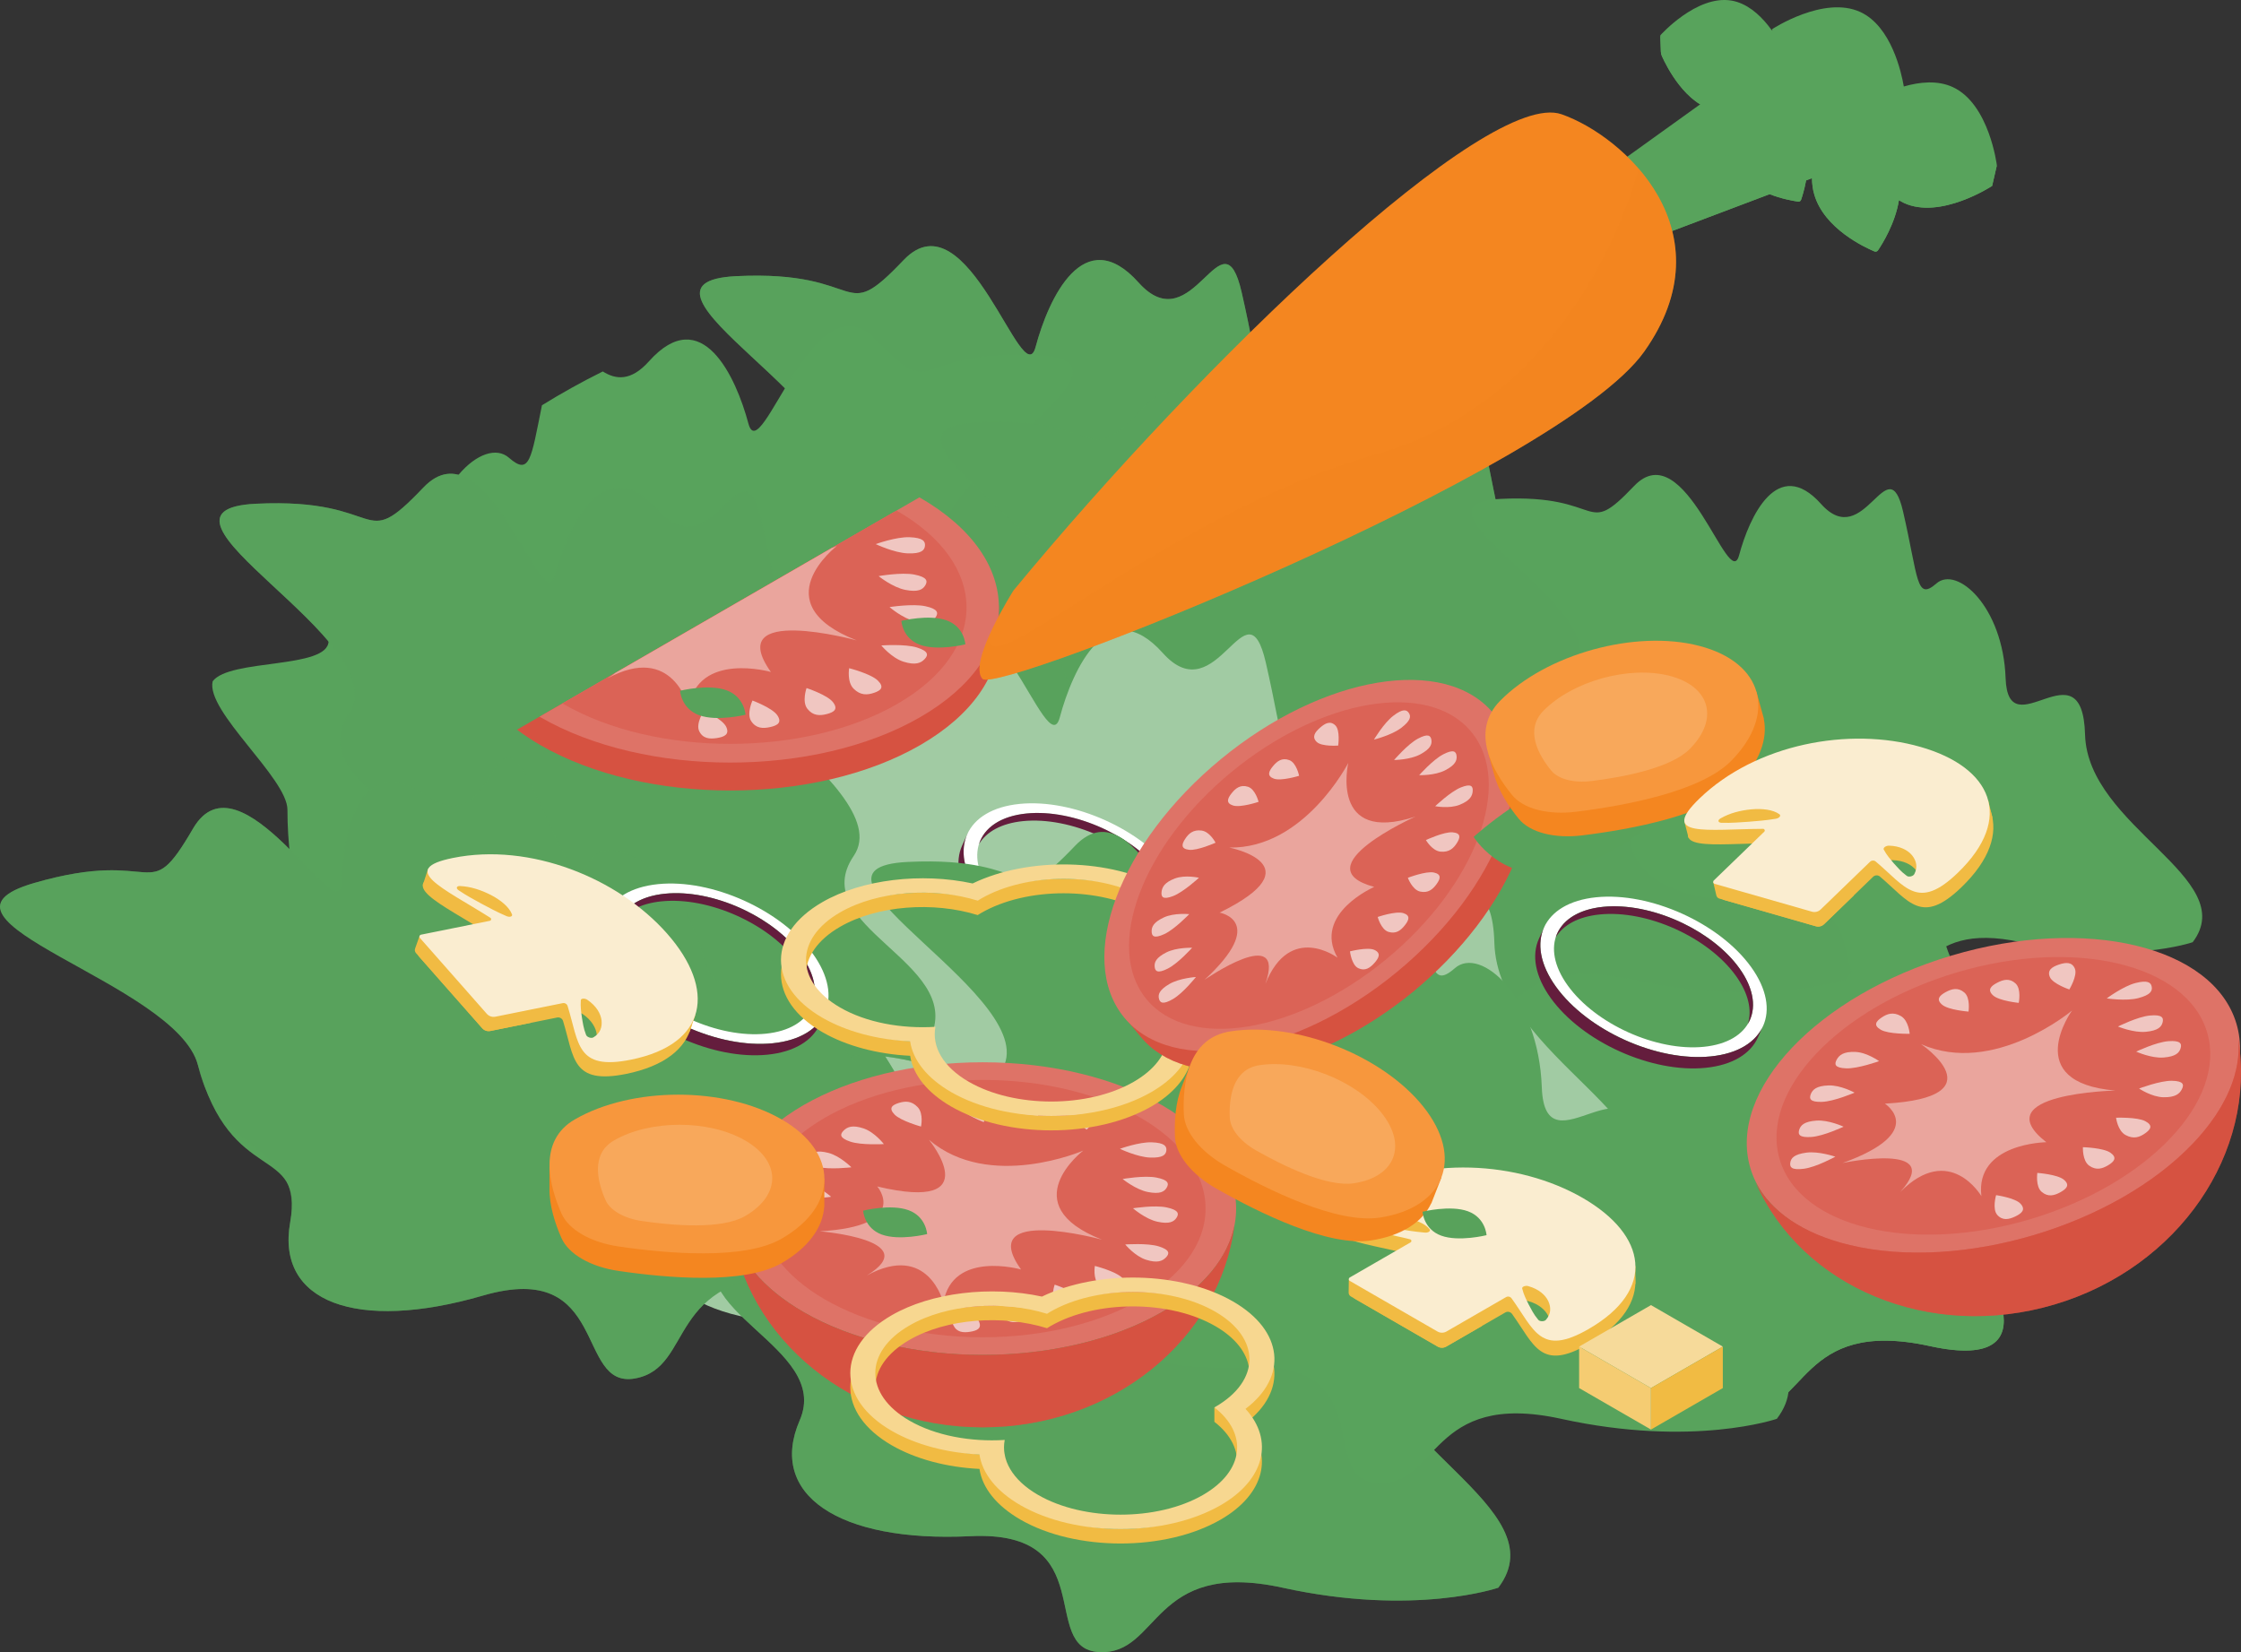 <?xml version="1.0" encoding="UTF-8" standalone="no"?>
<!-- Generator: Adobe Illustrator 24.1.2, SVG Export Plug-In . SVG Version: 6.00 Build 0)  -->

<svg
   xmlns:dc="http://purl.org/dc/elements/1.1/"
   xmlns:cc="http://creativecommons.org/ns#"
   xmlns:rdf="http://www.w3.org/1999/02/22-rdf-syntax-ns#"
   xmlns:svg="http://www.w3.org/2000/svg"
   xmlns="http://www.w3.org/2000/svg"
   xmlns:sodipodi="http://sodipodi.sourceforge.net/DTD/sodipodi-0.dtd"
   xmlns:inkscape="http://www.inkscape.org/namespaces/inkscape"
   version="1.1"
   id="Layer_1"
   x="0px"
   y="0px"
   viewBox="0 0 69.957 51.578"
   xml:space="preserve"
   sodipodi:docname="plate-salad.svg"
   width="69.957"
   height="51.578"
   inkscape:version="0.92.5 (2060ec1f9f, 2020-04-08)"><rect x="0" y="0" width="69.957" height="51.578" fill="#333333" stroke="none"/><defs
   id="defs17049" /><sodipodi:namedview
   pagecolor="#ffffff"
   bordercolor="#666666"
   borderopacity="1"
   objecttolerance="10"
   gridtolerance="10"
   guidetolerance="10"
   inkscape:pageopacity="0"
   inkscape:pageshadow="2"
   inkscape:window-width="1920"
   inkscape:window-height="1043"
   id="namedview17047"
   showgrid="false"
   inkscape:zoom="9.6087681"
   inkscape:cx="33.086005"
   inkscape:cy="13.712078"
   inkscape:window-x="1920"
   inkscape:window-y="0"
   inkscape:window-maximized="1"
   inkscape:current-layer="g17042" />
<g
   id="g17044"
   transform="translate(-18.07,-2.152)">
	<g
   id="g17042">
		<g
   id="g16666">
			
		</g>
		<g
   id="g17040">
			<path
   style="fill:#58a35c"
   d="m 79.783,41.302 c 0,0 2.65,3.776 -1.47,2.872 -4.12,-0.904 -3.819,2.11 -5.728,2.01 -1.909,-0.1 0.1,-3.819 -4.02,-3.618 -4.12,0.201 -6.331,-1.306 -5.326,-3.618 1.005,-2.311 -3.919,-3.417 -2.412,-5.627 1.507,-2.211 -7.034,-6.331 -2.914,-6.532 4.12,-0.201 3.216,1.608 5.225,-0.502 2.009,-2.11 3.718,4.221 4.12,2.713 0.402,-1.507 1.507,-3.919 3.216,-2.01 1.709,1.909 2.613,-2.311 3.216,0.301 0.603,2.613 0.502,3.517 1.306,2.814 0.804,-0.703 2.613,0.904 2.713,3.718 0.1,2.814 3.015,-1.407 3.115,2.211 0.102,3.618 0.869,2.756 -1.041,5.268 z"
   id="path16668"
   inkscape:connector-curvature="0" />
			<path
   style="fill:#a1cba3"
   d="m 60.62,45.055 c 0,0 -2.613,0.904 -6.733,0 -4.12,-0.904 -3.819,2.11 -5.728,2.01 -1.909,-0.1 0.1,-3.819 -4.02,-3.618 -4.12,0.201 -6.331,-1.306 -5.326,-3.618 1.005,-2.312 -3.919,-3.417 -2.412,-5.627 1.507,-2.21 -7.034,-6.331 -2.914,-6.532 4.12,-0.201 3.216,1.608 5.225,-0.502 2.009,-2.11 3.718,4.221 4.12,2.713 0.402,-1.507 1.507,-3.919 3.216,-2.01 1.708,1.909 2.613,-2.311 3.216,0.301 0.603,2.612 0.502,3.517 1.306,2.814 0.804,-0.703 2.613,0.904 2.713,3.718 0.1,2.814 3.015,-1.407 3.115,2.211 0.102,3.618 6.131,5.628 4.222,8.14 z"
   id="path16670"
   inkscape:connector-curvature="0" />
			<path
   style="fill:#58a35c"
   d="m 83.053,39.194 c 0,0 -2.73,0.947 -7.034,0 -4.305,-0.947 -3.99,2.21 -5.985,2.105 -1.995,-0.105 0.105,-4 -4.2,-3.789 -4.305,0.211 -6.615,-1.368 -5.565,-3.789 1.05,-2.421 -4.095,-3.579 -2.52,-5.894 1.575,-2.316 -7.349,-6.631 -3.045,-6.842 4.304,-0.211 3.36,1.684 5.46,-0.526 2.1,-2.21 3.885,4.421 4.305,2.842 0.42,-1.579 1.575,-4.105 3.36,-2.105 1.785,2 2.73,-2.421 3.36,0.316 0.63,2.737 0.525,3.684 1.365,2.947 0.84,-0.737 2.73,0.947 2.835,3.894 0.105,2.947 3.15,-1.474 3.255,2.316 0.104,3.789 6.403,5.894 4.409,8.525 z"
   id="path16672"
   inkscape:connector-curvature="0" />
			<g
   id="g16678">
				<path
   style="fill:#58a35c"
   d="m 64.842,51.717 c 0,0 -2.613,0.904 -6.733,0 -4.12,-0.904 -3.819,2.11 -5.728,2.01 -1.909,-0.1 0.1,-3.819 -4.02,-3.618 -4.12,0.201 -6.331,-1.306 -5.326,-3.618 1.005,-2.311 -3.919,-3.417 -2.412,-5.627 1.507,-2.211 -7.034,-6.331 -2.914,-6.532 4.12,-0.201 3.216,1.608 5.225,-0.502 2.01,-2.11 3.718,4.221 4.12,2.713 0.402,-1.507 1.507,-3.919 3.216,-2.01 1.708,1.909 2.613,-2.311 3.216,0.301 0.603,2.613 0.502,3.517 1.306,2.814 0.804,-0.703 2.613,0.904 2.713,3.718 0.1,2.814 3.015,-1.407 3.115,2.211 0.102,3.618 6.132,5.628 4.222,8.14 z"
   id="path16674"
   inkscape:connector-curvature="0" />
				<path
   style="opacity:0.5;fill:#58a35c"
   d="m 64.842,51.717 c 0,0 -2.613,0.904 -6.733,0 -4.12,-0.904 -3.819,2.11 -5.728,2.01 -1.909,-0.1 0.1,-3.819 -4.02,-3.618 -4.12,0.201 -6.331,-1.306 -5.326,-3.618 1.005,-2.311 -3.919,-3.417 -2.412,-5.627 1.507,-2.211 -7.034,-6.331 -2.914,-6.532 4.12,-0.201 3.216,1.608 5.225,-0.502 2.01,-2.11 3.718,4.221 4.12,2.713 0.402,-1.507 1.507,-3.919 3.216,-2.01 1.708,1.909 2.613,-2.311 3.216,0.301 0.603,2.613 0.502,3.517 1.306,2.814 0.804,-0.703 2.613,0.904 2.713,3.718 0.1,2.814 3.015,-1.407 3.115,2.211 0.102,3.618 6.132,5.628 4.222,8.14 z"
   id="path16676"
   inkscape:connector-curvature="0" />
			</g>
			<path
   style="fill:#58a35c"
   d="m 79.783,41.302 c 0,0 2.65,3.776 -1.47,2.872 -4.12,-0.904 -3.819,2.11 -5.728,2.01 -1.909,-0.1 0.1,-3.819 -4.02,-3.618 -4.12,0.201 -6.331,-1.306 -5.326,-3.618 1.005,-2.311 -3.919,-3.417 -2.412,-5.627 1.507,-2.211 -7.034,-6.331 -2.914,-6.532 4.12,-0.201 3.216,1.608 5.225,-0.502 2.009,-2.11 3.718,4.221 4.12,2.713 0.402,-1.507 1.507,-3.919 3.216,-2.01 1.709,1.909 2.613,-2.311 3.216,0.301 0.603,2.613 0.502,3.517 1.306,2.814 0.804,-0.703 2.613,0.904 2.713,3.718 0.1,2.814 3.015,-1.407 3.115,2.211 0.102,3.618 0.869,2.756 -1.041,5.268 z"
   id="path16680"
   inkscape:connector-curvature="0" />
			<g
   id="g16686">
				<path
   style="fill:#58a35c"
   d="m 68.186,28.158 c 0,0 -2.613,0.904 -6.733,0 -4.12,-0.904 -3.819,2.11 -5.728,2.01 -1.909,-0.1 0.1,-3.819 -4.02,-3.618 -4.12,0.201 -6.331,-1.306 -5.326,-3.618 1.005,-2.312 -3.919,-3.417 -2.412,-5.627 1.507,-2.21 -7.034,-6.331 -2.914,-6.532 4.12,-0.201 3.216,1.608 5.225,-0.502 2.01,-2.11 3.718,4.221 4.12,2.713 0.402,-1.508 1.507,-3.919 3.216,-2.01 1.709,1.909 2.613,-2.311 3.216,0.301 0.603,2.613 0.502,3.517 1.306,2.814 0.804,-0.703 2.613,0.904 2.713,3.718 0.1,2.814 3.015,-1.407 3.115,2.211 0.1,3.618 6.132,5.628 4.222,8.14 z"
   id="path16682"
   inkscape:connector-curvature="0" />
				<path
   style="opacity:0.5;fill:#58a35c"
   d="m 68.186,28.158 c 0,0 -2.613,0.904 -6.733,0 -4.12,-0.904 -3.819,2.11 -5.728,2.01 -1.909,-0.1 0.1,-3.819 -4.02,-3.618 -4.12,0.201 -6.331,-1.306 -5.326,-3.618 1.005,-2.312 -3.919,-3.417 -2.412,-5.627 1.507,-2.21 -7.034,-6.331 -2.914,-6.532 4.12,-0.201 3.216,1.608 5.225,-0.502 2.01,-2.11 3.718,4.221 4.12,2.713 0.402,-1.508 1.507,-3.919 3.216,-2.01 1.709,1.909 2.613,-2.311 3.216,0.301 0.603,2.613 0.502,3.517 1.306,2.814 0.804,-0.703 2.613,0.904 2.713,3.718 0.1,2.814 3.015,-1.407 3.115,2.211 0.1,3.618 6.132,5.628 4.222,8.14 z"
   id="path16684"
   inkscape:connector-curvature="0" />
			</g>
			<path
   style="fill:#58a35c"
   d="m 50.461,13.238 c -3.98,-0.194 -3.106,1.553 -5.048,-0.485 -1.942,-2.038 -3.592,4.077 -3.98,2.621 -0.388,-1.456 -1.456,-3.786 -3.106,-1.941 -0.564,0.631 -1.038,0.569 -1.44,0.315 -0.659,0.327 -1.292,0.68 -1.899,1.056 -0.34,1.679 -0.377,2.209 -1.03,1.638 -0.777,-0.679 -2.524,0.874 -2.621,3.592 -0.069,1.92 -1.492,0.452 -2.357,0.654 -0.231,0.382 -0.442,0.771 -0.634,1.168 -0.009,0.097 -0.015,0.201 -0.018,0.313 -0.024,0.878 -3.084,0.537 -3.619,1.251 -0.223,0.938 2.334,3.024 2.334,4.01 0,1.021 0.126,2.02 0.365,2.989 0.942,-0.007 2.069,-0.107 3.347,-0.387 3.98,-0.874 3.689,2.038 5.533,1.941 1.844,-0.097 -0.097,-3.689 3.883,-3.494 3.98,0.194 6.115,-1.262 5.145,-3.494 -0.971,-2.233 3.786,-3.3 2.33,-5.436 -1.456,-2.137 6.795,-6.116 2.815,-6.311 z"
   id="path16688"
   inkscape:connector-curvature="0" />
			<g
   id="g16694">
				<path
   style="fill:#58a35c"
   d="m 53.191,35.263 c 0,0 -2.613,0.904 -6.733,0 -4.12,-0.904 -3.819,2.11 -5.728,2.01 -1.909,-0.1 0.1,-3.819 -4.02,-3.618 -4.12,0.201 -6.331,-1.306 -5.326,-3.618 1.005,-2.311 -3.919,-3.417 -2.412,-5.627 1.507,-2.21 -7.034,-6.331 -2.914,-6.532 4.12,-0.201 3.216,1.608 5.225,-0.502 2.009,-2.11 3.718,4.221 4.12,2.713 0.402,-1.507 1.507,-3.919 3.216,-2.01 1.708,1.909 2.613,-2.311 3.216,0.301 0.603,2.613 0.502,3.517 1.306,2.814 0.804,-0.703 2.613,0.904 2.713,3.718 0.1,2.814 3.015,-1.407 3.115,2.211 0.102,3.618 6.131,5.627 4.222,8.14 z"
   id="path16690"
   inkscape:connector-curvature="0" />
				<path
   style="opacity:0.5;fill:#58a35c"
   d="m 53.191,35.263 c 0,0 -2.613,0.904 -6.733,0 -4.12,-0.904 -3.819,2.11 -5.728,2.01 -1.909,-0.1 0.1,-3.819 -4.02,-3.618 -4.12,0.201 -6.331,-1.306 -5.326,-3.618 1.005,-2.311 -3.919,-3.417 -2.412,-5.627 1.507,-2.21 -7.034,-6.331 -2.914,-6.532 4.12,-0.201 3.216,1.608 5.225,-0.502 2.009,-2.11 3.718,4.221 4.12,2.713 0.402,-1.507 1.507,-3.919 3.216,-2.01 1.708,1.909 2.613,-2.311 3.216,0.301 0.603,2.613 0.502,3.517 1.306,2.814 0.804,-0.703 2.613,0.904 2.713,3.718 0.1,2.814 3.015,-1.407 3.115,2.211 0.102,3.618 6.131,5.627 4.222,8.14 z"
   id="path16692"
   inkscape:connector-curvature="0" />
			</g>
			<g
   id="g16700">
				<path
   style="fill:#58a35c"
   d="m 75.713,32.722 c 0,0 -2.613,0.904 -6.733,0 -4.12,-0.904 -3.819,2.11 -5.728,2.01 -1.909,-0.1 0.1,-3.819 -4.02,-3.618 -4.12,0.201 -6.331,-1.306 -5.326,-3.618 1.005,-2.312 -3.919,-3.417 -2.412,-5.627 1.507,-2.21 -7.034,-6.331 -2.914,-6.532 4.12,-0.201 3.216,1.608 5.225,-0.502 2.009,-2.11 3.718,4.221 4.12,2.713 0.402,-1.507 1.507,-3.919 3.216,-2.01 1.708,1.909 2.613,-2.311 3.216,0.301 0.603,2.613 0.502,3.517 1.306,2.814 0.804,-0.703 2.613,0.904 2.713,3.718 0.1,2.814 3.015,-1.407 3.115,2.211 0.102,3.618 6.131,5.628 4.222,8.14 z"
   id="path16696"
   inkscape:connector-curvature="0" />
				<path
   style="opacity:0.5;fill:#58a35c"
   d="m 75.713,32.722 c 0,0 -2.613,0.904 -6.733,0 -4.12,-0.904 -3.819,2.11 -5.728,2.01 -1.909,-0.1 0.1,-3.819 -4.02,-3.618 -4.12,0.201 -6.331,-1.306 -5.326,-3.618 1.005,-2.312 -3.919,-3.417 -2.412,-5.627 1.507,-2.21 -7.034,-6.331 -2.914,-6.532 4.12,-0.201 3.216,1.608 5.225,-0.502 2.009,-2.11 3.718,4.221 4.12,2.713 0.402,-1.507 1.507,-3.919 3.216,-2.01 1.708,1.909 2.613,-2.311 3.216,0.301 0.603,2.613 0.502,3.517 1.306,2.814 0.804,-0.703 2.613,0.904 2.713,3.718 0.1,2.814 3.015,-1.407 3.115,2.211 0.102,3.618 6.131,5.628 4.222,8.14 z"
   id="path16698"
   inkscape:connector-curvature="0" />
			</g>
			<g
   id="g16706">
				<path
   style="fill:#58a35c"
   d="m 49.552,40.34 c 0,0 -2.332,1.486 -6.549,1.561 -4.217,0.075 -3.225,2.938 -5.106,3.283 -1.881,0.345 -0.788,-3.738 -4.749,-2.587 -3.961,1.151 -6.461,0.197 -6.02,-2.284 0.442,-2.481 -1.848,-1.074 -2.881,-4.917 -0.695,-2.584 -9.08,-4.525 -5.119,-5.676 3.961,-1.151 3.501,0.818 4.967,-1.7 1.466,-2.518 4.595,3.243 4.637,1.684 0.042,-1.559 0.558,-4.162 2.662,-2.701 2.104,1.461 2.006,-2.854 3.198,-0.452 1.192,2.402 1.304,3.305 1.923,2.434 0.619,-0.871 2.751,0.274 3.501,2.988 0.75,2.714 2.606,-2.068 3.543,1.428 0.937,3.495 7.268,4.052 5.993,6.939 z"
   id="path16702"
   inkscape:connector-curvature="0" />
				<path
   style="opacity:0.5;fill:#58a35c"
   d="m 49.552,40.34 c 0,0 -2.332,1.486 -6.549,1.561 -4.217,0.075 -3.225,2.938 -5.106,3.283 -1.881,0.345 -0.788,-3.738 -4.749,-2.587 -3.961,1.151 -6.461,0.197 -6.02,-2.284 0.442,-2.481 -2.208,-1.963 -2.881,-4.917 -0.594,-2.609 -9.08,-4.525 -5.119,-5.676 3.961,-1.151 3.501,0.818 4.967,-1.7 1.466,-2.518 4.595,3.243 4.637,1.684 0.042,-1.559 0.558,-4.162 2.662,-2.701 2.104,1.461 2.006,-2.854 3.198,-0.452 1.192,2.402 1.304,3.305 1.923,2.434 0.619,-0.871 2.751,0.274 3.501,2.988 0.75,2.714 2.606,-2.068 3.543,1.428 0.937,3.495 7.268,4.052 5.993,6.939 z"
   id="path16704"
   inkscape:connector-curvature="0" />
			</g>
			<path
   style="fill:#a1cba3"
   d="m 68.941,39.722 c 0,0 -2.613,0.904 -6.733,0 -4.12,-0.904 -3.819,2.11 -5.728,2.01 -1.909,-0.1 0.1,-3.819 -4.02,-3.618 -4.12,0.201 -6.331,-1.306 -5.326,-3.618 1.005,-2.312 -3.919,-3.417 -2.412,-5.627 1.507,-2.21 -7.034,-6.331 -2.914,-6.532 4.12,-0.201 3.216,1.608 5.225,-0.502 2.009,-2.11 3.718,4.221 4.12,2.713 0.402,-1.508 1.507,-3.919 3.216,-2.01 1.708,1.909 2.613,-2.311 3.216,0.301 0.603,2.613 0.502,3.517 1.306,2.814 0.804,-0.703 2.613,0.904 2.713,3.718 0.1,2.814 3.015,-1.407 3.115,2.211 0.102,3.618 6.131,5.628 4.222,8.14 z"
   id="path16708"
   inkscape:connector-curvature="0" />
			<g
   id="g16720">
				<path
   style="fill:#ffffff"
   d="m 72.734,32.34 c -0.988,-1.372 -3.153,-2.347 -4.835,-2.177 -1.682,0.17 -2.245,1.419 -1.257,2.791 0.988,1.372 3.153,2.347 4.835,2.177 1.682,-0.17 2.245,-1.419 1.257,-2.791 z m -1.473,2.491 c -1.479,0.149 -3.383,-0.708 -4.252,-1.915 -0.869,-1.207 -0.374,-2.306 1.105,-2.455 1.479,-0.149 3.383,0.708 4.252,1.915 0.869,1.207 0.374,2.306 -1.105,2.455 z"
   id="path16710"
   inkscape:connector-curvature="0" />
				<g
   id="g16714">
					<path
   style="fill:#641d3d"
   d="m 72.366,32.377 c -0.407,-0.566 -1.042,-1.054 -1.754,-1.399 -0.048,-0.023 -0.095,-0.045 -0.143,-0.067 -0.769,-0.347 -1.615,-0.524 -2.355,-0.449 -0.806,0.081 -1.319,0.445 -1.479,0.953 0.23,-0.382 0.698,-0.647 1.372,-0.715 1.479,-0.149 3.383,0.708 4.252,1.915 0.396,0.549 0.508,1.076 0.374,1.501 0.274,-0.457 0.207,-1.082 -0.267,-1.739 z"
   id="path16712"
   inkscape:connector-curvature="0" />
				</g>
				<g
   id="g16718">
					<path
   style="fill:#641d3d"
   d="m 73.118,34.157 c -0.219,0.52 -0.785,0.888 -1.642,0.974 -1.682,0.17 -3.847,-0.805 -4.835,-2.177 -0.505,-0.702 -0.604,-1.371 -0.356,-1.88 l -10e-4,-0.001 -0.174,0.386 c 0,0 0,0 0,0 -0.23,0.506 -0.125,1.163 0.37,1.851 0.988,1.372 3.153,2.347 4.835,2.177 0.841,-0.085 1.402,-0.44 1.63,-0.945 z"
   id="path16716"
   inkscape:connector-curvature="0" />
				</g>
			</g>
			<g
   id="g16732">
				<path
   style="fill:#ffffff"
   d="m 43.447,31.93 c -0.988,-1.372 -3.153,-2.347 -4.835,-2.177 -1.682,0.17 -2.245,1.419 -1.257,2.791 0.988,1.372 3.153,2.347 4.835,2.177 1.683,-0.169 2.245,-1.419 1.257,-2.791 z m -1.472,2.492 c -1.479,0.149 -3.383,-0.708 -4.252,-1.915 -0.869,-1.207 -0.374,-2.306 1.105,-2.455 1.479,-0.149 3.383,0.708 4.252,1.915 0.869,1.207 0.374,2.306 -1.105,2.455 z"
   id="path16722"
   inkscape:connector-curvature="0" />
				<g
   id="g16726">
					<path
   style="fill:#641d3d"
   d="m 43.08,31.967 c -0.407,-0.566 -1.042,-1.054 -1.754,-1.399 -0.048,-0.023 -0.095,-0.045 -0.143,-0.067 -0.769,-0.347 -1.615,-0.524 -2.355,-0.449 -0.806,0.081 -1.319,0.445 -1.479,0.953 0.23,-0.382 0.698,-0.647 1.372,-0.715 1.479,-0.149 3.383,0.708 4.252,1.915 0.396,0.549 0.508,1.076 0.374,1.501 0.274,-0.457 0.206,-1.082 -0.267,-1.739 z"
   id="path16724"
   inkscape:connector-curvature="0" />
				</g>
				<g
   id="g16730">
					<path
   style="fill:#641d3d"
   d="m 43.832,33.747 c -0.219,0.52 -0.785,0.888 -1.642,0.974 -1.682,0.17 -3.847,-0.805 -4.835,-2.177 -0.505,-0.702 -0.604,-1.371 -0.356,-1.88 l -0.001,-0.001 -0.174,0.386 c 0,0 0,0 0,0 -0.23,0.506 -0.125,1.163 0.37,1.851 0.988,1.372 3.153,2.347 4.835,2.177 0.841,-0.085 1.402,-0.44 1.63,-0.945 z"
   id="path16728"
   inkscape:connector-curvature="0" />
				</g>
			</g>
			<g
   id="g16744">
				<path
   style="fill:#ffffff"
   d="m 54.73,29.426 c -0.988,-1.372 -3.153,-2.347 -4.835,-2.177 -1.682,0.17 -2.245,1.419 -1.257,2.791 0.988,1.372 3.153,2.347 4.835,2.177 1.682,-0.17 2.245,-1.419 1.257,-2.791 z m -1.473,2.492 c -1.479,0.149 -3.383,-0.708 -4.252,-1.915 -0.869,-1.207 -0.374,-2.306 1.105,-2.455 1.479,-0.149 3.383,0.708 4.252,1.915 0.869,1.207 0.374,2.306 -1.105,2.455 z"
   id="path16734"
   inkscape:connector-curvature="0" />
				<g
   id="g16738">
					<path
   style="fill:#641d3d"
   d="m 54.363,29.463 c -0.407,-0.566 -1.042,-1.054 -1.754,-1.399 -0.048,-0.023 -0.095,-0.045 -0.143,-0.067 -0.769,-0.347 -1.615,-0.524 -2.355,-0.449 -0.806,0.081 -1.319,0.445 -1.479,0.953 0.23,-0.382 0.698,-0.647 1.372,-0.715 1.479,-0.149 3.383,0.708 4.252,1.915 0.396,0.549 0.508,1.076 0.374,1.501 0.274,-0.457 0.206,-1.082 -0.267,-1.739 z"
   id="path16736"
   inkscape:connector-curvature="0" />
				</g>
				<g
   id="g16742">
					<path
   style="fill:#641d3d"
   d="m 55.114,31.243 c -0.219,0.52 -0.785,0.888 -1.642,0.974 -1.682,0.17 -3.847,-0.805 -4.835,-2.177 -0.505,-0.702 -0.604,-1.371 -0.356,-1.88 l -10e-4,-0.001 -0.174,0.386 v 0 c -0.23,0.506 -0.125,1.163 0.37,1.851 0.988,1.372 3.153,2.347 4.835,2.177 0.841,-0.085 1.402,-0.44 1.63,-0.945 z"
   id="path16740"
   inkscape:connector-curvature="0" />
				</g>
			</g>
			<path
   style="fill:#58a35c"
   d="m 73.537,46.445 c 0,0 -2.613,0.904 -6.733,0 -4.12,-0.904 -3.819,2.11 -5.728,2.01 -1.909,-0.1 0.1,-3.819 -4.02,-3.618 -4.12,0.201 -6.331,-1.306 -5.326,-3.618 1.005,-2.312 -3.919,-3.417 -2.412,-5.627 1.507,-2.21 -7.034,-6.331 -2.914,-6.532 4.12,-0.201 3.216,1.608 5.225,-0.502 2.01,-2.11 3.718,4.221 4.12,2.713 0.402,-1.507 1.507,-3.919 3.216,-2.01 1.708,1.909 2.613,-2.311 3.216,0.301 0.603,2.612 0.502,3.517 1.306,2.814 0.804,-0.703 2.613,0.904 2.713,3.718 0.1,2.814 3.015,-1.407 3.115,2.211 0.102,3.618 6.132,5.628 4.222,8.14 z"
   id="path16746"
   inkscape:connector-curvature="0" />
			<g
   id="g16798">
				<ellipse
   style="fill:#de7367"
   cx="48.747"
   cy="39.882"
   rx="7.911"
   ry="4.568"
   id="ellipse16748" />
				<g
   id="g16752">
					<path
   style="fill:#d65241"
   d="m 54.341,43.112 c -3.09,1.784 -8.099,1.784 -11.188,0 -1.316,-0.76 -2.069,-1.72 -2.264,-2.711 0.449,3.551 3.795,6.309 7.858,6.309 4.063,0 7.409,-2.759 7.858,-6.309 -0.195,0.991 -0.948,1.951 -2.264,2.711 z"
   id="path16750"
   inkscape:connector-curvature="0" />
				</g>
				<g
   style="opacity:0.5"
   id="g16756">
					<path
   style="fill:#d65241"
   d="m 54.341,43.112 c -3.09,1.784 -8.099,1.784 -11.188,0 -1.316,-0.76 -2.069,-1.72 -2.264,-2.711 0.449,3.551 3.795,6.309 7.858,6.309 4.063,0 7.409,-2.759 7.858,-6.309 -0.195,0.991 -0.948,1.951 -2.264,2.711 z"
   id="path16754"
   inkscape:connector-curvature="0" />
				</g>
				<ellipse
   style="fill:#db6356"
   cx="48.747"
   cy="39.882"
   rx="6.957"
   ry="4.017"
   id="ellipse16758" />
				<g
   id="g16776">
					<path
   style="fill:#f0c6c1"
   d="m 52.343,36.842 c -0.025,-0.231 -0.214,-0.271 -0.442,-0.263 -0.228,0.008 -0.407,0.061 -0.382,0.292 0.025,0.231 0.472,0.545 0.472,0.545 0,0 0.377,-0.343 0.352,-0.574 z"
   id="path16760"
   inkscape:connector-curvature="0" />
					<path
   style="fill:#f0c6c1"
   d="m 50.438,36.76 c -0.129,-0.219 -0.33,-0.229 -0.546,-0.187 -0.216,0.042 -0.365,0.121 -0.236,0.34 0.129,0.219 0.703,0.454 0.703,0.454 0,0 0.208,-0.388 0.079,-0.607 z"
   id="path16762"
   inkscape:connector-curvature="0" />
					<path
   style="fill:#f0c6c1"
   d="m 48.823,36.572 c -0.141,-0.217 -0.342,-0.223 -0.556,-0.176 -0.213,0.046 -0.358,0.127 -0.217,0.344 0.141,0.217 0.728,0.441 0.728,0.441 0,0 0.186,-0.392 0.045,-0.609 z"
   id="path16764"
   inkscape:connector-curvature="0" />
					<path
   style="fill:#f0c6c1"
   d="m 46.717,36.715 c -0.192,-0.203 -0.393,-0.193 -0.593,-0.13 -0.2,0.063 -0.324,0.155 -0.131,0.358 0.193,0.203 0.828,0.378 0.828,0.378 0,0 0.088,-0.403 -0.104,-0.606 z"
   id="path16766"
   inkscape:connector-curvature="0" />
					<path
   style="fill:#f0c6c1"
   d="m 45.03,37.38 c -0.347,-0.117 -0.509,-0.048 -0.624,0.066 -0.115,0.114 -0.138,0.229 0.208,0.346 0.347,0.117 1.047,0.076 1.047,0.076 0,0 -0.285,-0.371 -0.631,-0.488 z"
   id="path16768"
   inkscape:connector-curvature="0" />
					<path
   style="fill:#f0c6c1"
   d="m 43.933,38.144 c -0.366,-0.095 -0.515,-0.017 -0.609,0.103 -0.094,0.12 -0.097,0.236 0.269,0.332 0.366,0.096 1.055,0.014 1.055,0.014 0,0 -0.35,-0.353 -0.715,-0.449 z"
   id="path16770"
   inkscape:connector-curvature="0" />
					<path
   style="fill:#f0c6c1"
   d="m 43.257,39.089 c -0.374,-0.083 -0.516,0 -0.598,0.123 -0.082,0.123 -0.073,0.239 0.301,0.322 0.374,0.083 1.055,-0.021 1.055,-0.021 0,0 -0.384,-0.341 -0.758,-0.424 z"
   id="path16772"
   inkscape:connector-curvature="0" />
					<path
   style="fill:#f0c6c1"
   d="m 42.673,39.959 c -0.387,-0.061 -0.513,0.029 -0.574,0.156 -0.06,0.127 -0.032,0.242 0.355,0.303 0.387,0.061 1.046,-0.081 1.046,-0.081 0,0 -0.44,-0.316 -0.827,-0.378 z"
   id="path16774"
   inkscape:connector-curvature="0" />
				</g>
				<g
   id="g16794">
					<path
   style="fill:#f0c6c1"
   d="m 54.025,37.813 c 0.4,0.014 0.469,0.124 0.455,0.255 -0.014,0.131 -0.106,0.235 -0.506,0.221 -0.4,-0.014 -0.944,-0.273 -0.944,-0.273 0,0 0.595,-0.217 0.995,-0.203 z"
   id="path16778"
   inkscape:connector-curvature="0" />
					<path
   style="fill:#f0c6c1"
   d="m 54.168,38.913 c 0.38,0.074 0.397,0.19 0.323,0.315 -0.073,0.125 -0.209,0.211 -0.589,0.136 -0.38,-0.074 -0.787,-0.406 -0.787,-0.406 0,0 0.673,-0.119 1.053,-0.045 z"
   id="path16780"
   inkscape:connector-curvature="0" />
					<path
   style="fill:#f0c6c1"
   d="m 54.492,39.846 c 0.376,0.081 0.386,0.198 0.306,0.321 -0.08,0.123 -0.22,0.207 -0.596,0.125 -0.376,-0.081 -0.764,-0.42 -0.764,-0.42 0,0 0.679,-0.108 1.054,-0.026 z"
   id="path16782"
   inkscape:connector-curvature="0" />
					<path
   style="fill:#f0c6c1"
   d="m 54.245,41.062 c 0.352,0.111 0.334,0.227 0.225,0.342 -0.109,0.115 -0.268,0.187 -0.62,0.076 -0.352,-0.111 -0.654,-0.478 -0.654,-0.478 0,0 0.697,-0.051 1.049,0.06 z"
   id="path16784"
   inkscape:connector-curvature="0" />
					<path
   style="fill:#f0c6c1"
   d="m 53.093,42.036 c 0.202,0.2 0.083,0.294 -0.114,0.36 -0.197,0.066 -0.397,0.08 -0.599,-0.12 -0.202,-0.2 -0.132,-0.604 -0.132,-0.604 0,0 0.643,0.164 0.845,0.364 z"
   id="path16786"
   inkscape:connector-curvature="0" />
					<path
   style="fill:#f0c6c1"
   d="m 51.77,42.669 c 0.165,0.211 0.03,0.297 -0.178,0.351 -0.208,0.054 -0.409,0.056 -0.574,-0.155 -0.165,-0.211 -0.024,-0.609 -0.024,-0.609 0,0 0.611,0.202 0.776,0.413 z"
   id="path16788"
   inkscape:connector-curvature="0" />
					<path
   style="fill:#f0c6c1"
   d="m 50.134,43.059 c 0.144,0.216 0,0.298 -0.212,0.345 -0.213,0.047 -0.414,0.042 -0.558,-0.174 -0.144,-0.216 0.037,-0.609 0.037,-0.609 0,0 0.589,0.222 0.733,0.438 z"
   id="path16790"
   inkscape:connector-curvature="0" />
					<path
   style="fill:#f0c6c1"
   d="m 48.626,43.396 c 0.106,0.223 -0.05,0.296 -0.27,0.331 -0.22,0.035 -0.419,0.018 -0.526,-0.205 -0.107,-0.223 0.14,-0.604 0.14,-0.604 0,0 0.55,0.255 0.656,0.478 z"
   id="path16792"
   inkscape:connector-curvature="0" />
				</g>
				<path
   style="fill:#eaa59d"
   d="m 45.127,41.972 c 1.826,-1.114 -1.466,-1.381 -1.466,-1.381 2.855,-0.163 1.795,-1.399 1.795,-1.399 3.493,0.828 1.612,-1.459 1.612,-1.459 1.889,1.612 4.818,0.338 4.818,0.338 0,0 -2.206,1.691 0.585,2.781 0,0 -3.963,-1.086 -2.528,0.931 0,0 -2.14,-0.612 -2.423,1.036 -0.001,0 -0.464,-1.901 -2.393,-0.847 z"
   id="path16796"
   inkscape:connector-curvature="0" />
			</g>
			<g
   id="g16810">
				<path
   style="fill:#f1bb43"
   d="m 38.746,31.74 c -1.533,-1.739 -4.284,-2.846 -6.683,-2.362 -1.767,0.356 -0.257,0.953 1.274,1.938 l -2.109,0.475 c -0.103,0.023 -0.143,0.148 -0.074,0.227 l 1.964,2.228 c 0.066,0.075 0.168,0.109 0.266,0.09 l 2.079,-0.419 c 0.08,-0.016 0.161,0.031 0.184,0.109 0.351,1.144 0.267,1.994 1.967,1.652 2.401,-0.485 2.666,-2.199 1.132,-3.938 z m -2.467,3.191 c -0.023,-0.016 -0.038,-0.034 -0.045,-0.052 l -0.005,-0.012 c -0.079,-0.202 -0.115,-0.349 -0.144,-0.518 -0.022,-0.17 -0.048,-0.326 -0.033,-0.522 v -0.006 c 0.003,-0.043 0.063,-0.064 0.134,-0.046 0.026,0.007 0.05,0.017 0.07,0.031 0.285,0.193 0.419,0.435 0.444,0.644 0.021,0.21 -0.039,0.404 -0.259,0.531 -0.042,0.025 -0.106,-0.011 -0.162,-0.05 z"
   id="path16800"
   inkscape:connector-curvature="0" />
				<polygon
   style="fill:#f1bb43"
   points="39.244,34.705 39.785,33.812 39.597,34.365 "
   id="polygon16802" />
				<path
   style="fill:#f1bb43"
   d="m 31.171,31.361 -0.143,0.403 c -0.017,0.048 -0.007,0.101 0.026,0.139 l 2.075,2.354 c 0.06,0.068 0.152,0.099 0.241,0.081 l 1.267,-0.255 0.031,-0.381 z"
   id="path16804"
   inkscape:connector-curvature="0" />
				<polygon
   style="fill:#f1bb43"
   points="31.908,30.226 31.96,29.365 31.432,29.278 31.268,29.782 "
   id="polygon16806" />
				<path
   style="fill:#faedd0"
   d="m 38.895,31.297 c -1.533,-1.739 -4.284,-2.846 -6.683,-2.362 -1.726,0.348 -0.326,0.925 1.166,1.869 0.039,0.025 0.028,0.085 -0.017,0.094 l -2.149,0.433 c -0.047,0.009 -0.065,0.066 -0.034,0.101 l 2.089,2.37 c 0.066,0.075 0.168,0.109 0.266,0.09 l 2.104,-0.424 c 0.066,-0.013 0.133,0.026 0.152,0.09 0.36,1.156 0.263,2.021 1.974,1.676 2.401,-0.483 2.665,-2.197 1.132,-3.937 z M 33.887,30.754 33.878,30.75 C 33.574,30.619 33.359,30.501 33.12,30.374 32.888,30.246 32.644,30.119 32.397,29.951 l -0.015,-0.01 c -0.021,-0.015 -0.038,-0.032 -0.046,-0.051 -0.019,-0.046 0.02,-0.081 0.087,-0.078 0.343,0.014 0.675,0.128 0.976,0.282 0.296,0.154 0.565,0.37 0.654,0.602 0.006,0.016 0.006,0.032 -0.003,0.045 -0.023,0.036 -0.096,0.042 -0.163,0.013 z m 2.525,3.76 C 36.389,34.498 36.374,34.48 36.367,34.462 L 36.362,34.45 c -0.079,-0.202 -0.099,-0.374 -0.128,-0.543 -0.022,-0.17 -0.048,-0.326 -0.033,-0.522 v -0.006 c 0.003,-0.043 0.063,-0.064 0.134,-0.046 0.026,0.007 0.05,0.017 0.07,0.031 0.285,0.193 0.419,0.435 0.444,0.644 0.021,0.21 -0.039,0.404 -0.259,0.531 -0.043,0.025 -0.123,0.014 -0.178,-0.025 z"
   id="path16808"
   inkscape:connector-curvature="0" />
			</g>
			<g
   id="g16822">
				<path
   style="fill:#f1bb43"
   d="m 67.477,40.016 c -2.008,-1.159 -4.968,-1.33 -7.088,-0.107 -1.561,0.901 0.061,0.985 1.826,1.43 l -1.847,1.123 c -0.09,0.055 -0.089,0.186 0.003,0.239 l 2.572,1.485 c 0.087,0.05 0.194,0.05 0.281,0 l 1.837,-1.061 c 0.071,-0.041 0.162,-0.021 0.21,0.045 0.698,0.972 0.89,1.805 2.391,0.938 2.12,-1.224 1.823,-2.933 -0.185,-4.092 z m -1.32,3.812 C 66.13,43.82 66.11,43.808 66.098,43.793 l -0.008,-0.01 c -0.14,-0.166 -0.22,-0.294 -0.302,-0.445 -0.075,-0.154 -0.15,-0.294 -0.197,-0.484 l -0.002,-0.006 c -0.011,-0.042 0.04,-0.08 0.112,-0.086 0.027,-0.002 0.053,0 0.076,0.007 0.331,0.092 0.536,0.279 0.626,0.469 0.087,0.193 0.092,0.396 -0.076,0.586 -0.033,0.037 -0.105,0.023 -0.17,0.004 z"
   id="path16812"
   inkscape:connector-curvature="0" />
				<polygon
   style="fill:#f1bb43"
   points="68.895,42.668 69.123,41.649 69.121,42.233 "
   id="polygon16814" />
				<path
   style="fill:#f1bb43"
   d="m 60.177,42.074 -0.007,0.427 c -0.001,0.051 0.025,0.098 0.069,0.124 l 2.717,1.569 c 0.079,0.045 0.175,0.045 0.254,0 l 1.119,-0.646 -0.092,-0.371 z"
   id="path16816"
   inkscape:connector-curvature="0" />
				<polygon
   style="fill:#f1bb43"
   points="60.513,40.763 60.288,39.931 59.76,40.016 59.765,40.546 "
   id="polygon16818" />
				<path
   style="fill:#faedd0"
   d="m 67.477,39.549 c -2.008,-1.159 -4.968,-1.33 -7.088,-0.107 -1.524,0.88 -0.014,0.981 1.701,1.399 0.045,0.011 0.054,0.072 0.014,0.095 l -1.898,1.096 c -0.041,0.024 -0.041,0.083 0,0.107 l 2.737,1.58 c 0.087,0.05 0.194,0.05 0.281,0 l 1.859,-1.073 c 0.058,-0.034 0.134,-0.017 0.173,0.037 0.71,0.98 0.894,1.831 2.406,0.958 2.12,-1.223 1.823,-2.932 -0.185,-4.092 z m -4.919,1.083 -0.01,-10e-4 c -0.33,-0.028 -0.571,-0.071 -0.839,-0.114 -0.261,-0.047 -0.532,-0.09 -0.821,-0.17 l -0.017,-0.005 c -0.025,-0.007 -0.046,-0.019 -0.06,-0.034 -0.033,-0.037 -0.007,-0.083 0.058,-0.102 0.33,-0.097 0.681,-0.094 1.015,-0.044 0.329,0.052 0.653,0.17 0.812,0.361 0.011,0.013 0.016,0.028 0.012,0.044 -0.011,0.042 -0.078,0.071 -0.15,0.065 z m 3.592,2.758 c -0.027,-0.008 -0.047,-0.02 -0.059,-0.035 l -0.008,-0.01 c -0.14,-0.166 -0.213,-0.323 -0.295,-0.474 -0.075,-0.154 -0.15,-0.294 -0.197,-0.484 l -0.002,-0.006 c -0.011,-0.042 0.04,-0.08 0.112,-0.086 0.027,-0.002 0.053,0 0.076,0.007 0.331,0.092 0.536,0.279 0.626,0.469 0.087,0.193 0.092,0.396 -0.076,0.586 -0.033,0.037 -0.112,0.052 -0.177,0.033 z"
   id="path16820"
   inkscape:connector-curvature="0" />
			</g>
			<g
   id="g16828">
				<path
   style="fill:#f1bb43"
   d="m 54.397,30.334 c -1.631,-0.941 -4.229,-0.992 -5.964,-0.152 -1.601,-0.347 -3.459,-0.128 -4.69,0.582 -1.724,0.995 -1.724,2.614 0,3.61 0.745,0.43 1.712,0.687 2.739,0.738 0.088,0.593 0.533,1.151 1.278,1.582 1.724,0.995 4.528,0.995 6.252,0 1.382,-0.798 1.67,-2.034 0.774,-3.007 1.324,-1 1.194,-2.439 -0.389,-3.353 z m -0.143,3.008 -0.439,-0.151 v 0.45 c 1.054,0.822 0.936,1.988 -0.355,2.733 -1.421,0.821 -3.725,0.821 -5.147,0 -0.813,-0.469 -1.16,-1.105 -1.043,-1.717 -1.06,0.067 -2.162,-0.133 -2.974,-0.602 -1.421,-0.821 -1.421,-2.151 0,-2.971 1.163,-0.672 2.918,-0.793 4.295,-0.365 0.035,-0.022 0.07,-0.043 0.106,-0.065 1.421,-0.821 3.725,-0.821 5.147,0 1.268,0.731 1.404,1.869 0.41,2.688 z"
   id="path16824"
   inkscape:connector-curvature="0" />
				<path
   style="fill:#f7d790"
   d="m 54.787,33.237 c 1.322,-1 1.192,-2.439 -0.39,-3.353 -1.631,-0.941 -4.229,-0.992 -5.964,-0.152 -1.601,-0.347 -3.459,-0.128 -4.69,0.582 -1.724,0.995 -1.724,2.614 0,3.61 0.745,0.43 1.712,0.687 2.739,0.738 0.088,0.593 0.533,1.151 1.278,1.582 1.724,0.995 4.528,0.995 6.252,0 1.383,-0.798 1.671,-2.034 0.775,-3.007 z m -6.473,2.687 c -0.813,-0.469 -1.16,-1.105 -1.043,-1.717 -1.06,0.067 -2.162,-0.133 -2.974,-0.602 -1.421,-0.821 -1.421,-2.151 0,-2.971 1.163,-0.672 2.918,-0.793 4.295,-0.365 0.035,-0.022 0.07,-0.043 0.106,-0.065 1.421,-0.821 3.725,-0.821 5.147,0 1.421,0.821 1.421,2.151 0,2.971 -0.01,0.006 -0.02,0.011 -0.029,0.016 1.054,0.822 0.936,1.988 -0.355,2.733 -1.422,0.821 -3.726,0.821 -5.147,0 z"
   id="path16826"
   inkscape:connector-curvature="0" />
			</g>
			<g
   id="g16834">
				<path
   style="fill:#f1bb43"
   d="m 56.561,43.231 c -1.631,-0.941 -4.229,-0.992 -5.964,-0.152 -1.601,-0.347 -3.459,-0.128 -4.69,0.582 -1.724,0.995 -1.724,2.614 0,3.61 0.745,0.43 1.712,0.687 2.739,0.738 0.088,0.593 0.533,1.151 1.278,1.582 1.724,0.995 4.528,0.995 6.252,0 1.382,-0.798 1.67,-2.034 0.774,-3.007 1.323,-1 1.193,-2.439 -0.389,-3.353 z m -0.143,3.008 -0.439,-0.151 v 0.45 c 1.054,0.822 0.936,1.988 -0.355,2.733 -1.421,0.821 -3.725,0.821 -5.147,0 -0.813,-0.469 -1.16,-1.105 -1.043,-1.717 -1.06,0.067 -2.162,-0.133 -2.974,-0.602 -1.421,-0.821 -1.421,-2.151 0,-2.971 1.163,-0.672 2.918,-0.793 4.295,-0.365 0.035,-0.022 0.07,-0.043 0.106,-0.065 1.421,-0.821 3.725,-0.821 5.147,0 1.268,0.731 1.404,1.869 0.41,2.688 z"
   id="path16830"
   inkscape:connector-curvature="0" />
				<path
   style="fill:#f7d790"
   d="m 56.951,46.134 c 1.322,-1 1.192,-2.439 -0.39,-3.353 -1.631,-0.941 -4.229,-0.992 -5.964,-0.152 -1.601,-0.347 -3.459,-0.128 -4.69,0.582 -1.724,0.995 -1.724,2.614 0,3.61 0.745,0.43 1.712,0.687 2.739,0.738 0.088,0.593 0.533,1.151 1.278,1.582 1.724,0.995 4.528,0.995 6.252,0 1.382,-0.798 1.67,-2.034 0.775,-3.007 z m -6.474,2.687 c -0.813,-0.469 -1.16,-1.105 -1.043,-1.717 -1.06,0.067 -2.162,-0.133 -2.974,-0.602 -1.421,-0.821 -1.421,-2.151 0,-2.971 1.163,-0.672 2.917,-0.793 4.295,-0.365 0.035,-0.022 0.07,-0.043 0.106,-0.065 1.421,-0.821 3.725,-0.821 5.147,0 1.421,0.821 1.421,2.151 0,2.971 -0.01,0.006 -0.02,0.011 -0.029,0.016 1.054,0.822 0.936,1.988 -0.355,2.733 -1.421,0.821 -3.726,0.821 -5.147,0 z"
   id="path16832"
   inkscape:connector-curvature="0" />
			</g>
			<path
   style="fill:#58a35c"
   d="m 86.519,31.566 c 0,0 -2.08,0.72 -5.36,0 -3.28,-0.72 -3.04,1.68 -4.56,1.6 -1.52,-0.08 0.08,-3.04 -3.2,-2.88 -3.28,0.16 -5.04,-1.04 -4.24,-2.88 0.8,-1.84 -3.12,-2.72 -1.92,-4.48 1.2,-1.76 -5.6,-5.04 -2.32,-5.2 3.28,-0.16 2.56,1.28 4.16,-0.4 1.6,-1.68 2.96,3.36 3.28,2.16 0.32,-1.2 1.2,-3.12 2.56,-1.6 1.36,1.52 2.08,-1.84 2.56,0.24 0.48,2.08 0.4,2.8 1.04,2.24 0.64,-0.56 2.08,0.72 2.16,2.96 0.08,2.24 2.4,-1.12 2.48,1.76 0.08,2.88 4.879,4.48 3.36,6.48 z"
   id="path16836"
   inkscape:connector-curvature="0" />
			<g
   id="g16884">
				<path
   style="fill:#d65241"
   d="m 64.608,24.483 0.011,0.014 c -0.731,-0.47 -1.763,-0.645 -3.026,-0.435 -3.323,0.552 -6.976,3.557 -8.16,6.711 -0.447,1.193 -0.477,2.235 -0.162,3.042 l -0.133,0.044 0.535,0.651 c 0,0 10e-4,0 10e-4,0 0.7,0.858 1.967,1.251 3.633,0.974 3.323,-0.552 6.976,-3.557 8.16,-6.711 0.592,-1.577 0.454,-2.893 -0.247,-3.745 l -0.534,-0.649 z"
   id="path16838"
   inkscape:connector-curvature="0" />
				<path
   style="opacity:0.5;fill:#d65241"
   d="m 64.608,24.483 0.011,0.014 c -0.731,-0.47 -1.763,-0.645 -3.026,-0.435 -3.323,0.552 -6.976,3.557 -8.16,6.711 -0.447,1.193 -0.477,2.235 -0.162,3.042 l -0.133,0.044 0.535,0.651 c 0,0 10e-4,0 10e-4,0 0.7,0.858 1.967,1.251 3.633,0.974 3.323,-0.552 6.976,-3.557 8.16,-6.711 0.592,-1.577 0.454,-2.893 -0.247,-3.745 l -0.534,-0.649 z"
   id="path16840"
   inkscape:connector-curvature="0" />
				
					<ellipse
   transform="matrix(0.772,-0.635,0.635,0.772,-5.109,44.09)"
   style="fill:#de7367"
   cx="58.957"
   cy="29.172"
   rx="7.47"
   ry="4.313"
   id="ellipse16842" />
				
					<ellipse
   transform="matrix(0.772,-0.635,0.635,0.772,-5.109,44.09)"
   style="fill:#db6356"
   cx="58.957"
   cy="29.172"
   rx="6.569"
   ry="3.793"
   id="ellipse16844" />
				<g
   id="g16862">
					<path
   style="fill:#f0c6c1"
   d="m 59.756,24.798 c -0.157,-0.154 -0.319,-0.069 -0.48,0.073 -0.161,0.142 -0.26,0.289 -0.103,0.442 0.157,0.154 0.671,0.114 0.671,0.114 0,0 0.069,-0.475 -0.088,-0.629 z"
   id="path16846"
   inkscape:connector-curvature="0" />
					<path
   style="fill:#f0c6c1"
   d="m 58.317,25.881 c -0.226,-0.083 -0.378,0.031 -0.51,0.191 -0.132,0.16 -0.194,0.307 0.032,0.389 0.226,0.082 0.785,-0.09 0.785,-0.09 0,0 -0.081,-0.407 -0.307,-0.49 z"
   id="path16848"
   inkscape:connector-curvature="0" />
					<path
   style="fill:#f0c6c1"
   d="m 57.027,26.713 c -0.233,-0.073 -0.383,0.043 -0.511,0.205 -0.128,0.162 -0.185,0.308 0.048,0.381 0.233,0.073 0.795,-0.115 0.795,-0.115 0,0 -0.099,-0.398 -0.332,-0.471 z"
   id="path16850"
   inkscape:connector-curvature="0" />
					<path
   style="fill:#f0c6c1"
   d="m 55.577,28.08 c -0.262,-0.033 -0.402,0.095 -0.51,0.261 -0.108,0.166 -0.143,0.307 0.119,0.34 0.262,0.033 0.83,-0.221 0.83,-0.221 0,0 -0.177,-0.347 -0.439,-0.38 z"
   id="path16852"
   inkscape:connector-curvature="0" />
					<path
   style="fill:#f0c6c1"
   d="m 54.745,29.577 c -0.323,0.123 -0.4,0.271 -0.415,0.422 -0.015,0.152 0.037,0.25 0.359,0.127 0.323,-0.123 0.809,-0.572 0.809,-0.572 0,0 -0.43,-0.1 -0.753,0.023 z"
   id="path16854"
   inkscape:connector-curvature="0" />
					<path
   style="fill:#f0c6c1"
   d="m 54.403,30.792 c -0.324,0.15 -0.386,0.296 -0.382,0.44 0.003,0.144 0.071,0.23 0.395,0.081 0.324,-0.15 0.778,-0.623 0.778,-0.623 0,0 -0.467,-0.048 -0.791,0.102 z"
   id="path16856"
   inkscape:connector-curvature="0" />
					<path
   style="fill:#f0c6c1"
   d="m 54.477,31.886 c -0.323,0.164 -0.376,0.309 -0.362,0.448 0.014,0.139 0.09,0.218 0.413,0.054 0.323,-0.164 0.756,-0.648 0.756,-0.648 0,0 -0.484,-0.018 -0.807,0.146 z"
   id="path16858"
   inkscape:connector-curvature="0" />
					<path
   style="fill:#f0c6c1"
   d="m 54.574,32.871 c -0.319,0.187 -0.357,0.329 -0.325,0.458 0.032,0.129 0.122,0.196 0.441,0.009 0.319,-0.187 0.714,-0.686 0.714,-0.686 0,0 -0.511,0.032 -0.83,0.219 z"
   id="path16860"
   inkscape:connector-curvature="0" />
				</g>
				<g
   id="g16880">
					<path
   style="fill:#f0c6c1"
   d="m 61.565,24.497 c 0.301,-0.23 0.416,-0.191 0.485,-0.087 0.069,0.104 0.064,0.235 -0.237,0.464 -0.301,0.23 -0.852,0.367 -0.852,0.367 0,0 0.304,-0.514 0.604,-0.744 z"
   id="path16864"
   inkscape:connector-curvature="0" />
					<path
   style="fill:#f0c6c1"
   d="m 62.329,25.214 c 0.322,-0.174 0.403,-0.099 0.425,0.036 0.021,0.135 -0.026,0.279 -0.348,0.452 -0.322,0.173 -0.817,0.176 -0.817,0.176 0,0 0.419,-0.49 0.74,-0.664 z"
   id="path16866"
   inkscape:connector-curvature="0" />
					<path
   style="fill:#f0c6c1"
   d="m 63.125,25.7 c 0.323,-0.166 0.4,-0.087 0.415,0.051 0.015,0.138 -0.037,0.283 -0.359,0.449 -0.322,0.166 -0.809,0.152 -0.809,0.152 0,0 0.43,-0.487 0.753,-0.652 z"
   id="path16868"
   inkscape:connector-curvature="0" />
					<path
   style="fill:#f0c6c1"
   d="m 63.674,26.734 c 0.323,-0.13 0.38,-0.035 0.369,0.115 -0.01,0.15 -0.084,0.297 -0.407,0.427 -0.323,0.13 -0.764,0.044 -0.764,0.044 0,0 0.479,-0.456 0.802,-0.586 z"
   id="path16870"
   inkscape:connector-curvature="0" />
					<path
   style="fill:#f0c6c1"
   d="m 63.418,28.136 c 0.267,0.025 0.237,0.165 0.133,0.331 -0.104,0.166 -0.242,0.296 -0.509,0.272 -0.267,-0.024 -0.459,-0.362 -0.459,-0.362 0,0 0.568,-0.266 0.835,-0.241 z"
   id="path16872"
   inkscape:connector-curvature="0" />
					<path
   style="fill:#f0c6c1"
   d="m 62.833,29.391 c 0.247,0.055 0.2,0.199 0.081,0.363 -0.119,0.164 -0.265,0.286 -0.512,0.231 -0.247,-0.055 -0.383,-0.43 -0.383,-0.43 0,0 0.567,-0.218 0.814,-0.164 z"
   id="path16874"
   inkscape:connector-curvature="0" />
					<path
   style="fill:#f0c6c1"
   d="m 61.874,30.657 c 0.235,0.071 0.179,0.217 0.052,0.379 -0.127,0.162 -0.277,0.279 -0.511,0.208 -0.234,-0.071 -0.338,-0.466 -0.338,-0.466 0,0 0.562,-0.192 0.797,-0.121 z"
   id="path16876"
   inkscape:connector-curvature="0" />
					<path
   style="fill:#f0c6c1"
   d="m 60.976,31.807 c 0.212,0.099 0.141,0.246 0.002,0.404 -0.139,0.157 -0.295,0.265 -0.506,0.166 -0.212,-0.099 -0.26,-0.525 -0.26,-0.525 0,0 0.553,-0.144 0.764,-0.045 z"
   id="path16878"
   inkscape:connector-curvature="0" />
				</g>
				<path
   style="fill:#eaa59d"
   d="m 57.571,32.867 c 0.664,-1.908 -1.898,-0.128 -1.898,-0.128 1.984,-1.832 0.47,-2.097 0.47,-2.097 3.044,-1.491 0.3,-2.031 0.3,-2.031 2.344,0.042 3.716,-2.643 3.716,-2.643 0,0 -0.595,2.556 2.095,1.677 0,0 -3.541,1.585 -1.285,2.195 0,0 -1.928,0.837 -1.146,2.209 0,10e-4 -1.478,-1.108 -2.252,0.818 z"
   id="path16882"
   inkscape:connector-curvature="0" />
			</g>
			<g
   id="g16912">
				<path
   style="fill:#d65241"
   d="m 49.11,21.1 c -0.299,-0.929 -1.069,-1.816 -2.313,-2.535 -0.265,-0.153 -0.544,-0.292 -0.834,-0.42 L 34.21,24.931 c 0.222,0.167 0.463,0.328 0.728,0.481 3.275,1.891 8.584,1.891 11.859,0 1.637,-0.945 2.456,-2.184 2.456,-3.423 v -0.944 l -0.142,0.035 z"
   id="path16886"
   inkscape:connector-curvature="0" />
				<path
   style="fill:#de7367"
   d="M 46.797,17.693 C 46.789,17.688 46.78,17.684 46.771,17.679 l -11.858,6.846 c 0.008,0.005 0.016,0.01 0.024,0.015 3.275,1.891 8.584,1.891 11.859,0 3.276,-1.891 3.276,-4.957 10e-4,-6.847 z"
   id="path16888"
   inkscape:connector-curvature="0" />
				<path
   style="fill:#db6356"
   d="m 46.082,18.106 c -0.008,-0.005 -0.017,-0.009 -0.026,-0.014 l -10.428,6.02 c 0.008,0.005 0.016,0.01 0.024,0.015 2.88,1.663 7.549,1.663 10.429,0 2.881,-1.663 2.881,-4.359 10e-4,-6.021 z"
   id="path16890"
   inkscape:connector-curvature="0" />
				<g
   id="g16908">
					<path
   style="fill:#f0c6c1"
   d="m 46.462,18.923 c 0.424,0.015 0.497,0.131 0.482,0.27 -0.015,0.139 -0.112,0.249 -0.537,0.234 -0.424,-0.015 -1,-0.289 -1,-0.289 0,0 0.631,-0.23 1.055,-0.215 z"
   id="path16892"
   inkscape:connector-curvature="0" />
					<path
   style="fill:#f0c6c1"
   d="m 46.613,20.089 c 0.403,0.079 0.42,0.202 0.343,0.334 -0.078,0.132 -0.221,0.223 -0.624,0.144 -0.403,-0.079 -0.834,-0.43 -0.834,-0.43 0,0 0.713,-0.127 1.115,-0.048 z"
   id="path16894"
   inkscape:connector-curvature="0" />
					<path
   style="fill:#f0c6c1"
   d="m 46.957,21.077 c 0.398,0.086 0.409,0.21 0.324,0.34 -0.085,0.131 -0.234,0.219 -0.632,0.133 -0.398,-0.086 -0.81,-0.446 -0.81,-0.446 0,0 0.72,-0.113 1.118,-0.027 z"
   id="path16896"
   inkscape:connector-curvature="0" />
					<path
   style="fill:#f0c6c1"
   d="m 46.695,22.366 c 0.373,0.118 0.354,0.241 0.238,0.363 -0.116,0.122 -0.285,0.198 -0.658,0.08 -0.373,-0.118 -0.693,-0.507 -0.693,-0.507 0,0 0.74,-0.054 1.113,0.064 z"
   id="path16898"
   inkscape:connector-curvature="0" />
					<path
   style="fill:#f0c6c1"
   d="m 45.474,23.399 c 0.214,0.212 0.088,0.312 -0.121,0.382 -0.209,0.07 -0.421,0.085 -0.635,-0.128 -0.214,-0.212 -0.14,-0.641 -0.14,-0.641 0,0 0.682,0.174 0.896,0.387 z"
   id="path16900"
   inkscape:connector-curvature="0" />
					<path
   style="fill:#f0c6c1"
   d="m 44.071,24.07 c 0.175,0.224 0.032,0.315 -0.189,0.373 -0.22,0.057 -0.434,0.059 -0.609,-0.165 -0.175,-0.224 -0.025,-0.646 -0.025,-0.646 0,0 0.648,0.214 0.823,0.438 z"
   id="path16902"
   inkscape:connector-curvature="0" />
					<path
   style="fill:#f0c6c1"
   d="m 42.337,24.484 c 0.153,0.229 0,0.316 -0.225,0.366 -0.226,0.05 -0.439,0.045 -0.591,-0.184 -0.153,-0.229 0.039,-0.645 0.039,-0.645 0,0 0.625,0.233 0.777,0.463 z"
   id="path16904"
   inkscape:connector-curvature="0" />
					<path
   style="fill:#f0c6c1"
   d="m 40.739,24.841 c 0.113,0.237 -0.054,0.314 -0.286,0.351 -0.233,0.037 -0.444,0.02 -0.557,-0.217 -0.113,-0.237 0.149,-0.64 0.149,-0.64 0,0 0.582,0.269 0.694,0.506 z"
   id="path16906"
   inkscape:connector-curvature="0" />
				</g>
				<path
   style="fill:#eaa59d"
   d="m 44.194,19.196 c 0,0 -0.057,0.025 -0.158,0.062 l -6.741,3.892 c -0.074,0.058 -0.161,0.118 -0.264,0.181 2.045,-1.118 2.535,0.897 2.535,0.897 0.3,-1.747 2.569,-1.098 2.569,-1.098 -1.521,-2.137 2.679,-0.986 2.679,-0.986 -2.958,-1.156 -0.62,-2.948 -0.62,-2.948 z"
   id="path16910"
   inkscape:connector-curvature="0" />
			</g>
			<g
   id="g16920">
				<path
   style="fill:#f48620"
   d="m 43.614,38.969 c -0.209,-0.405 -0.591,-0.788 -1.146,-1.108 -1.782,-1.029 -4.671,-1.029 -6.453,0 -0.345,0.199 -0.555,0.461 -0.672,0.753 l -0.12,-0.047 v 0.679 0 c -0.009,0.543 0.178,1.112 0.373,1.553 0.223,0.505 0.907,0.9 1.782,1.029 1.522,0.224 3.924,0.431 5.089,-0.242 0.846,-0.488 1.29,-1.121 1.332,-1.761 l 0.004,-0.003 v -0.876 z"
   id="path16914"
   inkscape:connector-curvature="0" />
				<path
   style="fill:#f7973d"
   d="m 42.469,40.822 c -1.166,0.673 -3.567,0.466 -5.089,0.242 -0.875,-0.129 -1.559,-0.524 -1.782,-1.029 -0.388,-0.879 -0.747,-2.265 0.418,-2.938 1.782,-1.029 4.671,-1.029 6.453,0 1.782,1.028 1.782,2.696 0,3.725 z"
   id="path16916"
   inkscape:connector-curvature="0" />
				<path
   style="fill:#f8a85b"
   d="m 41.329,40.116 c -0.739,0.427 -2.261,0.295 -3.226,0.153 -0.555,-0.082 -0.988,-0.332 -1.13,-0.652 -0.246,-0.557 -0.474,-1.436 0.265,-1.863 1.13,-0.652 2.961,-0.652 4.091,0 1.13,0.652 1.13,1.71 0,2.362 z"
   id="path16918"
   inkscape:connector-curvature="0" />
			</g>
			<g
   id="g16928">
				<path
   style="fill:#f48620"
   d="m 62.883,38.852 c -0.048,-0.454 -0.265,-0.948 -0.665,-1.448 -1.287,-1.605 -3.979,-2.654 -6.013,-2.342 -0.393,0.06 -0.685,0.228 -0.899,0.458 l -0.095,-0.087 -0.246,0.633 v 0 c -0.205,0.502 -0.237,1.101 -0.216,1.583 0.024,0.552 0.519,1.168 1.287,1.606 1.337,0.761 3.499,1.826 4.83,1.622 0.966,-0.148 1.609,-0.576 1.881,-1.157 l 0.005,-10e-4 0.318,-0.816 z"
   id="path16922"
   inkscape:connector-curvature="0" />
				<path
   style="fill:#f7973d"
   d="m 61.143,40.163 c -1.33,0.204 -3.493,-0.861 -4.83,-1.622 -0.768,-0.438 -1.263,-1.054 -1.287,-1.606 -0.043,-0.96 0.126,-2.382 1.456,-2.586 2.034,-0.312 4.726,0.737 6.013,2.342 1.287,1.606 0.682,3.16 -1.352,3.472 z"
   id="path16924"
   inkscape:connector-curvature="0" />
				<path
   style="fill:#f8a85b"
   d="m 60.338,39.091 c -0.843,0.129 -2.214,-0.546 -3.062,-1.028 -0.487,-0.277 -0.8,-0.668 -0.816,-1.018 -0.027,-0.608 0.08,-1.51 0.923,-1.639 1.289,-0.198 2.996,0.467 3.812,1.485 0.816,1.017 0.432,2.002 -0.857,2.2 z"
   id="path16926"
   inkscape:connector-curvature="0" />
			</g>
			<path
   style="fill:#58a25b"
   d="m 66.601,29.394 c -1.699,0.244 -2.528,-1.116 -2.528,-1.116 0,0 1.926,-1.756 3.625,-2.001 1.699,-0.244 2.528,1.116 2.528,1.116 0,0 -1.926,1.757 -3.625,2.001 z"
   id="path16930"
   inkscape:connector-curvature="0" />
			<g
   id="g16938">
				<polygon
   style="fill:#f6da9a"
   points="69.608,42.895 71.851,44.19 69.608,45.485 67.365,44.19 "
   id="polygon16932" />
				<polygon
   style="fill:#f1bb43"
   points="69.608,45.485 71.851,44.19 71.851,45.485 69.608,46.78 "
   id="polygon16934" />
				<polygon
   style="fill:#f5cc72"
   points="69.608,46.78 67.365,45.485 67.365,44.19 69.608,45.485 "
   id="polygon16936" />
			</g>
			<g
   id="g16946">
				<path
   style="fill:#f48620"
   d="m 72.722,23.817 c -0.31,-0.335 -0.779,-0.602 -1.399,-0.763 -1.991,-0.518 -4.776,0.25 -6.221,1.715 -0.279,0.283 -0.413,0.592 -0.448,0.904 l -0.128,-0.013 0.181,0.654 v 0 c 0.135,0.526 0.467,1.025 0.773,1.398 0.349,0.428 1.114,0.627 1.992,0.518 1.527,-0.189 3.897,-0.627 4.842,-1.586 C 73,25.948 73.259,25.221 73.13,24.592 L 73.133,24.588 72.9,23.745 Z"
   id="path16940"
   inkscape:connector-curvature="0" />
				<path
   style="fill:#f7973d"
   d="m 72.11,25.907 c -0.945,0.958 -3.315,1.397 -4.842,1.586 -0.878,0.108 -1.642,-0.091 -1.992,-0.518 -0.608,-0.744 -1.322,-1.985 -0.378,-2.944 1.444,-1.465 4.23,-2.233 6.221,-1.715 1.991,0.518 2.436,2.126 0.991,3.591 z"
   id="path16942"
   inkscape:connector-curvature="0" />
				<path
   style="fill:#f8a85b"
   d="m 70.824,25.529 c -0.599,0.608 -2.101,0.886 -3.069,1.005 -0.556,0.069 -1.041,-0.057 -1.263,-0.329 -0.385,-0.472 -0.838,-1.258 -0.239,-1.866 0.916,-0.929 2.681,-1.416 3.944,-1.087 1.262,0.329 1.543,1.348 0.627,2.277 z"
   id="path16944"
   inkscape:connector-curvature="0" />
			</g>
			<g
   id="g16998">
				
					<ellipse
   transform="matrix(0.959,-0.285,0.285,0.959,-7.027,24.396)"
   style="fill:#de7367"
   cx="80.261"
   cy="36.33"
   rx="7.911"
   ry="4.568"
   id="ellipse16948" />
				<g
   id="g16952">
					<path
   style="fill:#d65241"
   d="m 86.544,37.83 c -2.453,2.591 -7.254,4.019 -10.724,3.191 -1.478,-0.353 -2.474,-1.059 -2.943,-1.953 1.443,3.275 5.437,4.965 9.331,3.807 3.894,-1.159 6.315,-4.757 5.733,-8.288 0.096,1.004 -0.352,2.14 -1.397,3.243 z"
   id="path16950"
   inkscape:connector-curvature="0" />
				</g>
				<g
   style="opacity:0.5"
   id="g16956">
					<path
   style="fill:#d65241"
   d="m 86.544,37.83 c -2.453,2.591 -7.254,4.019 -10.724,3.191 -1.478,-0.353 -2.474,-1.059 -2.943,-1.953 1.443,3.275 5.437,4.965 9.331,3.807 3.894,-1.159 6.315,-4.757 5.733,-8.288 0.096,1.004 -0.352,2.14 -1.397,3.243 z"
   id="path16954"
   inkscape:connector-curvature="0" />
				</g>
				
					<ellipse
   transform="matrix(0.959,-0.285,0.285,0.959,-7.027,24.396)"
   style="fill:#db6356"
   cx="80.261"
   cy="36.33"
   rx="6.957"
   ry="4.017"
   id="ellipse16958" />
				<g
   id="g16976">
					<path
   style="fill:#f0c6c1"
   d="m 82.841,32.39 c -0.09,-0.214 -0.283,-0.198 -0.498,-0.126 -0.216,0.073 -0.373,0.175 -0.283,0.389 0.09,0.214 0.608,0.388 0.608,0.388 0,0 0.263,-0.436 0.173,-0.651 z"
   id="path16960"
   inkscape:connector-curvature="0" />
					<path
   style="fill:#f0c6c1"
   d="m 80.991,32.855 c -0.186,-0.173 -0.381,-0.125 -0.576,-0.023 -0.195,0.102 -0.315,0.22 -0.129,0.393 0.186,0.173 0.803,0.235 0.803,0.235 0,0 0.088,-0.432 -0.098,-0.605 z"
   id="path16962"
   inkscape:connector-curvature="0" />
					<path
   style="fill:#f0c6c1"
   d="m 79.39,33.136 c -0.197,-0.168 -0.392,-0.116 -0.583,-0.011 -0.191,0.105 -0.307,0.224 -0.11,0.392 0.197,0.168 0.824,0.215 0.824,0.215 0,0 0.066,-0.429 -0.131,-0.596 z"
   id="path16964"
   inkscape:connector-curvature="0" />
					<path
   style="fill:#f0c6c1"
   d="m 77.412,33.873 c -0.242,-0.14 -0.432,-0.073 -0.605,0.045 -0.173,0.118 -0.266,0.241 -0.024,0.381 0.242,0.14 0.901,0.126 0.901,0.126 0,0 -0.03,-0.412 -0.272,-0.552 z"
   id="path16966"
   inkscape:connector-curvature="0" />
					<path
   style="fill:#f0c6c1"
   d="m 75.985,34.991 c -0.366,-0.013 -0.502,0.099 -0.579,0.241 -0.078,0.142 -0.067,0.259 0.298,0.272 0.366,0.013 1.025,-0.225 1.025,-0.225 0,0 -0.379,-0.275 -0.744,-0.288 z"
   id="path16968"
   inkscape:connector-curvature="0" />
					<path
   style="fill:#f0c6c1"
   d="m 75.151,36.037 c -0.378,0.013 -0.498,0.13 -0.554,0.272 -0.056,0.142 -0.025,0.254 0.352,0.241 0.378,-0.013 1.015,-0.288 1.015,-0.288 0,0 -0.435,-0.238 -0.813,-0.225 z"
   id="path16970"
   inkscape:connector-curvature="0" />
					<path
   style="fill:#f0c6c1"
   d="m 74.773,37.135 c -0.383,0.027 -0.494,0.147 -0.538,0.288 -0.043,0.141 -0.002,0.25 0.381,0.223 0.383,-0.027 1.005,-0.321 1.005,-0.321 0,0 -0.466,-0.217 -0.848,-0.19 z"
   id="path16972"
   inkscape:connector-curvature="0" />
					<path
   style="fill:#f0c6c1"
   d="m 74.462,38.135 c -0.388,0.051 -0.484,0.174 -0.505,0.313 -0.021,0.139 0.038,0.241 0.427,0.19 0.388,-0.051 0.979,-0.376 0.979,-0.376 0,0 -0.513,-0.178 -0.901,-0.127 z"
   id="path16974"
   inkscape:connector-curvature="0" />
				</g>
				<g
   id="g16994">
					<path
   style="fill:#f0c6c1"
   d="m 84.731,32.841 c 0.388,-0.1 0.485,-0.015 0.509,0.115 0.024,0.13 -0.034,0.255 -0.422,0.356 -0.388,0.1 -0.982,0.008 -0.982,0.008 0,0 0.507,-0.378 0.895,-0.479 z"
   id="path16978"
   inkscape:connector-curvature="0" />
					<path
   style="fill:#f0c6c1"
   d="m 85.181,33.855 c 0.385,-0.037 0.434,0.069 0.4,0.21 -0.034,0.141 -0.14,0.262 -0.525,0.298 -0.385,0.037 -0.87,-0.165 -0.87,-0.165 0,0 0.61,-0.306 0.995,-0.343 z"
   id="path16980"
   inkscape:connector-curvature="0" />
					<path
   style="fill:#f0c6c1"
   d="m 85.758,34.656 c 0.383,-0.029 0.426,0.079 0.384,0.22 -0.042,0.141 -0.152,0.261 -0.535,0.29 -0.383,0.029 -0.852,-0.185 -0.852,-0.185 0,0 0.62,-0.296 1.003,-0.325 z"
   id="path16982"
   inkscape:connector-curvature="0" />
					<path
   style="fill:#f0c6c1"
   d="m 85.868,35.892 c 0.369,0.006 0.385,0.122 0.313,0.264 -0.072,0.142 -0.204,0.256 -0.573,0.25 -0.369,-0.006 -0.763,-0.272 -0.763,-0.272 0,0 0.654,-0.248 1.023,-0.242 z"
   id="path16984"
   inkscape:connector-curvature="0" />
					<path
   style="fill:#f0c6c1"
   d="m 85.041,37.154 c 0.251,0.134 0.163,0.258 -0.007,0.378 -0.17,0.12 -0.358,0.19 -0.608,0.055 -0.251,-0.134 -0.299,-0.542 -0.299,-0.542 0,0 0.664,-0.025 0.914,0.109 z"
   id="path16986"
   inkscape:connector-curvature="0" />
					<path
   style="fill:#f0c6c1"
   d="m 83.953,38.139 c 0.218,0.155 0.113,0.276 -0.07,0.388 -0.184,0.111 -0.376,0.17 -0.595,0.015 -0.218,-0.155 -0.196,-0.577 -0.196,-0.577 0,0 0.643,0.018 0.861,0.174 z"
   id="path16988"
   inkscape:connector-curvature="0" />
					<path
   style="fill:#f0c6c1"
   d="m 82.496,38.979 c 0.2,0.166 0.085,0.285 -0.105,0.391 -0.19,0.106 -0.385,0.159 -0.584,-0.008 -0.2,-0.166 -0.138,-0.594 -0.138,-0.594 0,0 0.628,0.045 0.827,0.211 z"
   id="path16990"
   inkscape:connector-curvature="0" />
					<path
   style="fill:#f0c6c1"
   d="m 81.147,39.732 c 0.166,0.184 0.036,0.298 -0.165,0.395 -0.201,0.096 -0.397,0.137 -0.562,-0.046 -0.166,-0.184 -0.038,-0.619 -0.038,-0.619 0,0 0.6,0.086 0.765,0.27 z"
   id="path16992"
   inkscape:connector-curvature="0" />
				</g>
				<path
   style="fill:#eaa59d"
   d="m 77.388,39.365 c 1.433,-1.588 -1.799,-0.906 -1.799,-0.906 2.69,-0.971 1.321,-1.853 1.321,-1.853 3.584,-0.202 1.129,-1.858 1.129,-1.858 2.27,1.006 4.714,-1.05 4.714,-1.05 0,0 -1.632,2.25 1.354,2.499 0,0 -4.108,0.089 -2.157,1.613 0,0 -2.226,0.024 -2.027,1.684 -0.001,0 -0.987,-1.69 -2.535,-0.129 z"
   id="path16996"
   inkscape:connector-curvature="0" />
			</g>
			<path
   style="fill:#58a25b"
   d="m 63.058,40.726 c -0.551,-0.202 -0.58,-0.746 -0.58,-0.746 0,0 0.865,-0.217 1.417,-0.014 0.552,0.202 0.58,0.746 0.58,0.746 0,0 -0.866,0.216 -1.417,0.014 z"
   id="path17000"
   inkscape:connector-curvature="0" />
			<path
   style="fill:#58a25b"
   d="m 45.595,40.692 c -0.551,-0.202 -0.58,-0.746 -0.58,-0.746 0,0 0.865,-0.217 1.417,-0.014 0.552,0.202 0.58,0.746 0.58,0.746 0,0 -0.865,0.216 -1.417,0.014 z"
   id="path17002"
   inkscape:connector-curvature="0" />
			<path
   style="fill:#58a25b"
   d="m 46.788,22.281 c -0.551,-0.202 -0.58,-0.746 -0.58,-0.746 0,0 0.865,-0.217 1.417,-0.014 0.552,0.202 0.58,0.746 0.58,0.746 0,0 -0.866,0.216 -1.417,0.014 z"
   id="path17004"
   inkscape:connector-curvature="0" />
			<path
   style="fill:#58a25b"
   d="M 39.894,24.479 C 39.33,24.272 39.3,23.716 39.3,23.716 c 0,0 0.885,-0.221 1.449,-0.015 0.564,0.206 0.594,0.763 0.594,0.763 0,0 -0.885,0.221 -1.449,0.015 z"
   id="path17006"
   inkscape:connector-curvature="0" />
			<path
   style="fill:#58a25b"
   d="m 54.502,20.271 c -0.484,-0.324 -0.384,-0.855 -0.384,-0.855 0,0 0.884,-0.006 1.367,0.318 0.484,0.324 0.384,0.855 0.384,0.855 0,0 -0.883,0.006 -1.367,-0.318 z"
   id="path17008"
   inkscape:connector-curvature="0" />
			<g
   id="g17020">
				<path
   style="fill:#f1bb43"
   d="m 78.135,25.922 c -2.229,-0.639 -5.142,-0.088 -6.902,1.613 -1.296,1.253 0.297,0.941 2.118,0.945 l -1.521,1.537 c -0.074,0.075 -0.041,0.202 0.06,0.231 l 2.855,0.818 c 0.096,0.028 0.2,0.002 0.272,-0.068 l 1.525,-1.474 c 0.059,-0.057 0.152,-0.06 0.214,-0.007 0.912,0.774 1.3,1.536 2.547,0.331 1.763,-1.702 1.061,-3.288 -1.168,-3.926 z M 77.778,29.94 C 77.75,29.939 77.728,29.932 77.712,29.921 L 77.701,29.913 C 77.525,29.785 77.416,29.681 77.3,29.554 77.19,29.422 77.084,29.305 76.991,29.132 l -0.003,-0.005 c -0.02,-0.038 0.019,-0.088 0.088,-0.111 0.026,-0.009 0.052,-0.013 0.076,-0.012 0.344,0.009 0.588,0.14 0.721,0.303 0.131,0.166 0.185,0.362 0.068,0.587 -0.022,0.045 -0.096,0.049 -0.163,0.046 z"
   id="path17010"
   inkscape:connector-curvature="0" />
				<polygon
   style="fill:#f1bb43"
   points="80.153,28.151 80.127,27.108 80.267,27.674 "
   id="polygon17012" />
				<path
   style="fill:#f1bb43"
   d="m 71.551,29.686 0.097,0.416 c 0.011,0.05 0.048,0.089 0.097,0.103 l 3.016,0.864 c 0.087,0.025 0.181,0.002 0.246,-0.061 l 0.929,-0.898 -0.179,-0.338 z"
   id="path17014"
   inkscape:connector-curvature="0" />
				<polygon
   style="fill:#f1bb43"
   points="71.56,28.333 71.139,27.58 70.648,27.791 70.781,28.304 "
   id="polygon17016" />
				<path
   style="fill:#faedd0"
   d="m 78.022,25.469 c -2.229,-0.639 -5.142,-0.088 -6.902,1.613 -1.266,1.223 0.224,0.955 1.989,0.945 0.046,0 0.07,0.057 0.036,0.089 l -1.576,1.523 c -0.034,0.033 -0.02,0.091 0.026,0.104 l 3.038,0.87 c 0.096,0.028 0.2,0.002 0.272,-0.068 l 1.543,-1.491 c 0.048,-0.047 0.126,-0.049 0.177,-0.006 0.926,0.779 1.311,1.56 2.566,0.347 1.762,-1.701 1.06,-3.288 -1.169,-3.926 z m -4.511,2.242 -0.01,0.002 c -0.327,0.053 -0.571,0.07 -0.841,0.092 -0.265,0.017 -0.538,0.042 -0.837,0.034 l -0.018,-10e-4 c -0.026,-0.001 -0.049,-0.007 -0.066,-0.019 -0.041,-0.028 -0.027,-0.079 0.031,-0.113 0.297,-0.174 0.638,-0.256 0.974,-0.288 0.332,-0.03 0.675,0.007 0.875,0.154 0.014,0.01 0.022,0.024 0.022,0.04 0,0.043 -0.058,0.087 -0.13,0.099 z m 4.154,1.806 c -0.028,-0.001 -0.05,-0.008 -0.066,-0.019 L 77.588,29.49 C 77.412,29.362 77.303,29.228 77.187,29.102 77.077,28.97 76.971,28.853 76.878,28.68 l -0.003,-0.005 c -0.02,-0.038 0.019,-0.088 0.088,-0.111 0.026,-0.009 0.052,-0.013 0.076,-0.012 0.344,0.009 0.588,0.14 0.721,0.303 0.131,0.166 0.185,0.362 0.068,0.587 -0.022,0.044 -0.096,0.078 -0.163,0.075 z"
   id="path17018"
   inkscape:connector-curvature="0" />
			</g>
			<g
   id="g17038">
				<path
   style="fill:#58a35c"
   d="M 80.148,7.418 C 79.992,6.81 79.635,5.861 78.884,5.513 78.405,5.291 77.844,5.351 77.353,5.493 77.281,5.07 76.968,3.619 75.998,3.169 75.148,2.775 74.034,3.265 73.524,3.54 l -0.13,-0.479 -0.129,0.561 c -0.013,0.055 -0.015,0.109 -0.006,0.165 0.061,0.377 0.365,1.897 1.361,2.358 0.015,0.007 0.031,0.011 0.046,0.017 l -6.144,2.321 0.509,1.348 5.603,-2.117 c 0.002,0.173 0.023,0.347 0.074,0.517 0.31,1.055 1.564,1.639 1.874,1.769 0.041,0.017 0.087,0.004 0.113,-0.033 0.133,-0.197 0.536,-0.837 0.654,-1.567 0.051,0.032 0.102,0.063 0.157,0.088 1.139,0.528 2.752,-0.532 2.752,-0.532 l 0.147,-0.641 z"
   id="path17022"
   inkscape:connector-curvature="0" />
				<path
   style="fill:#58a35c"
   d="M 80.148,7.418 C 79.992,6.81 79.635,5.861 78.884,5.513 78.405,5.291 77.844,5.351 77.353,5.493 77.281,5.07 76.968,3.619 75.998,3.169 75.148,2.775 74.034,3.265 73.524,3.54 l -0.13,-0.479 -0.129,0.561 c -0.013,0.055 -0.015,0.109 -0.006,0.165 0.061,0.377 0.365,1.897 1.361,2.358 0.015,0.007 0.031,0.011 0.046,0.017 l -6.144,2.321 0.509,1.348 5.603,-2.117 c 0.002,0.173 0.023,0.347 0.074,0.517 0.31,1.055 1.564,1.639 1.874,1.769 0.041,0.017 0.087,0.004 0.113,-0.033 0.133,-0.197 0.536,-0.837 0.654,-1.567 0.051,0.032 0.102,0.063 0.157,0.088 1.139,0.528 2.752,-0.532 2.752,-0.532 l 0.147,-0.641 z"
   id="path17024"
   inkscape:connector-curvature="0" />
				<path
   style="fill:#58a35c"
   d="M 79.032,4.872 C 78.553,4.65 77.992,4.71 77.501,4.852 77.429,4.429 77.116,2.978 76.146,2.528 75.007,2 73.394,3.06 73.394,3.06 c 0,0 0.234,1.916 1.373,2.443 0.015,0.007 0.031,0.011 0.046,0.017 l -6.144,2.321 0.509,1.348 5.603,-2.117 c 0.002,0.173 0.023,0.347 0.074,0.517 0.311,1.051 1.562,1.635 1.874,1.767 0.042,0.018 0.089,0.004 0.115,-0.034 0.134,-0.197 0.536,-0.837 0.653,-1.565 0.051,0.032 0.102,0.063 0.157,0.088 1.139,0.528 2.752,-0.532 2.752,-0.532 0,0 -0.235,-1.913 -1.374,-2.441 z"
   id="path17026"
   inkscape:connector-curvature="0" />
				<path
   style="fill:#58a35c"
   d="M 76.658,5.428 C 76.386,4.945 75.865,4.217 75.144,4.092 74.685,4.012 74.22,4.191 73.833,4.425 73.675,4.081 73.077,2.914 72.146,2.752 71.331,2.61 70.493,3.283 70.12,3.634 l -0.221,-0.379 0.018,0.508 c 0.002,0.049 0.012,0.097 0.033,0.142 0.138,0.307 0.745,1.535 1.7,1.701 0.014,0.002 0.029,0.002 0.043,0.004 l -4.711,3.384 0.743,1.034 4.296,-3.086 c 0.041,0.147 0.099,0.29 0.181,0.425 0.506,0.827 1.709,1.039 2.003,1.079 0.039,0.005 0.075,-0.017 0.088,-0.054 0.069,-0.198 0.266,-0.836 0.2,-1.486 0.051,0.015 0.101,0.03 0.154,0.04 1.092,0.19 2.226,-1.083 2.226,-1.083 l -0.021,-0.58 z"
   id="path17028"
   inkscape:connector-curvature="0" />
				<path
   style="fill:#58a35c"
   d="M 76.658,5.428 C 76.386,4.945 75.865,4.217 75.144,4.092 74.685,4.012 74.22,4.191 73.833,4.425 73.675,4.081 73.077,2.914 72.146,2.752 71.331,2.61 70.493,3.283 70.12,3.634 l -0.221,-0.379 0.018,0.508 c 0.002,0.049 0.012,0.097 0.033,0.142 0.138,0.307 0.745,1.535 1.7,1.701 0.014,0.002 0.029,0.002 0.043,0.004 l -4.711,3.384 0.743,1.034 4.296,-3.086 c 0.041,0.147 0.099,0.29 0.181,0.425 0.506,0.827 1.709,1.039 2.003,1.079 0.039,0.005 0.075,-0.017 0.088,-0.054 0.069,-0.198 0.266,-0.836 0.2,-1.486 0.051,0.015 0.101,0.03 0.154,0.04 1.092,0.19 2.226,-1.083 2.226,-1.083 l -0.021,-0.58 z"
   id="path17030"
   inkscape:connector-curvature="0" />
				<path
   style="fill:#58a35c"
   d="M 75.124,3.511 C 74.665,3.431 74.2,3.61 73.813,3.844 73.655,3.5 73.057,2.333 72.126,2.171 71.034,1.981 69.9,3.254 69.9,3.254 c 0,0 0.637,1.581 1.73,1.771 0.014,0.002 0.029,0.002 0.043,0.004 l -4.711,3.384 0.743,1.034 4.296,-3.086 c 0.041,0.147 0.099,0.29 0.181,0.425 0.506,0.826 1.706,1.038 2.002,1.079 0.04,0.005 0.077,-0.017 0.09,-0.055 0.069,-0.199 0.266,-0.837 0.2,-1.485 0.051,0.015 0.101,0.03 0.154,0.04 1.092,0.19 2.226,-1.083 2.226,-1.083 0,0 -0.637,-1.581 -1.73,-1.771 z"
   id="path17032"
   inkscape:connector-curvature="0" />
				<path
   style="fill:#f48620"
   d="m 49.709,20.584 c 0,0 -1.432,2.252 -0.968,2.76 0.465,0.508 18.007,-6.482 20.656,-10.215 2.649,-3.733 -0.618,-6.724 -2.58,-7.41 -2.321,-0.811 -11.171,7.668 -17.108,14.865 z"
   id="path17034"
   inkscape:connector-curvature="0" />
				<path
   style="opacity:0.4;fill:#f48620"
   d="m 60.977,16.347 c -6.567,1.858 -12.495,7.523 -12.001,5.587 0,-0.001 0,-0.001 0,-0.002 -0.263,0.58 -0.448,1.179 -0.236,1.411 0.465,0.508 18.007,-6.482 20.656,-10.215 1.645,-2.319 1.008,-4.351 -0.181,-5.722 0,0.008 -1.675,7.085 -8.238,8.941 z"
   id="path17036"
   inkscape:connector-curvature="0" />
			</g>
		</g>
	</g>
</g>
</svg>